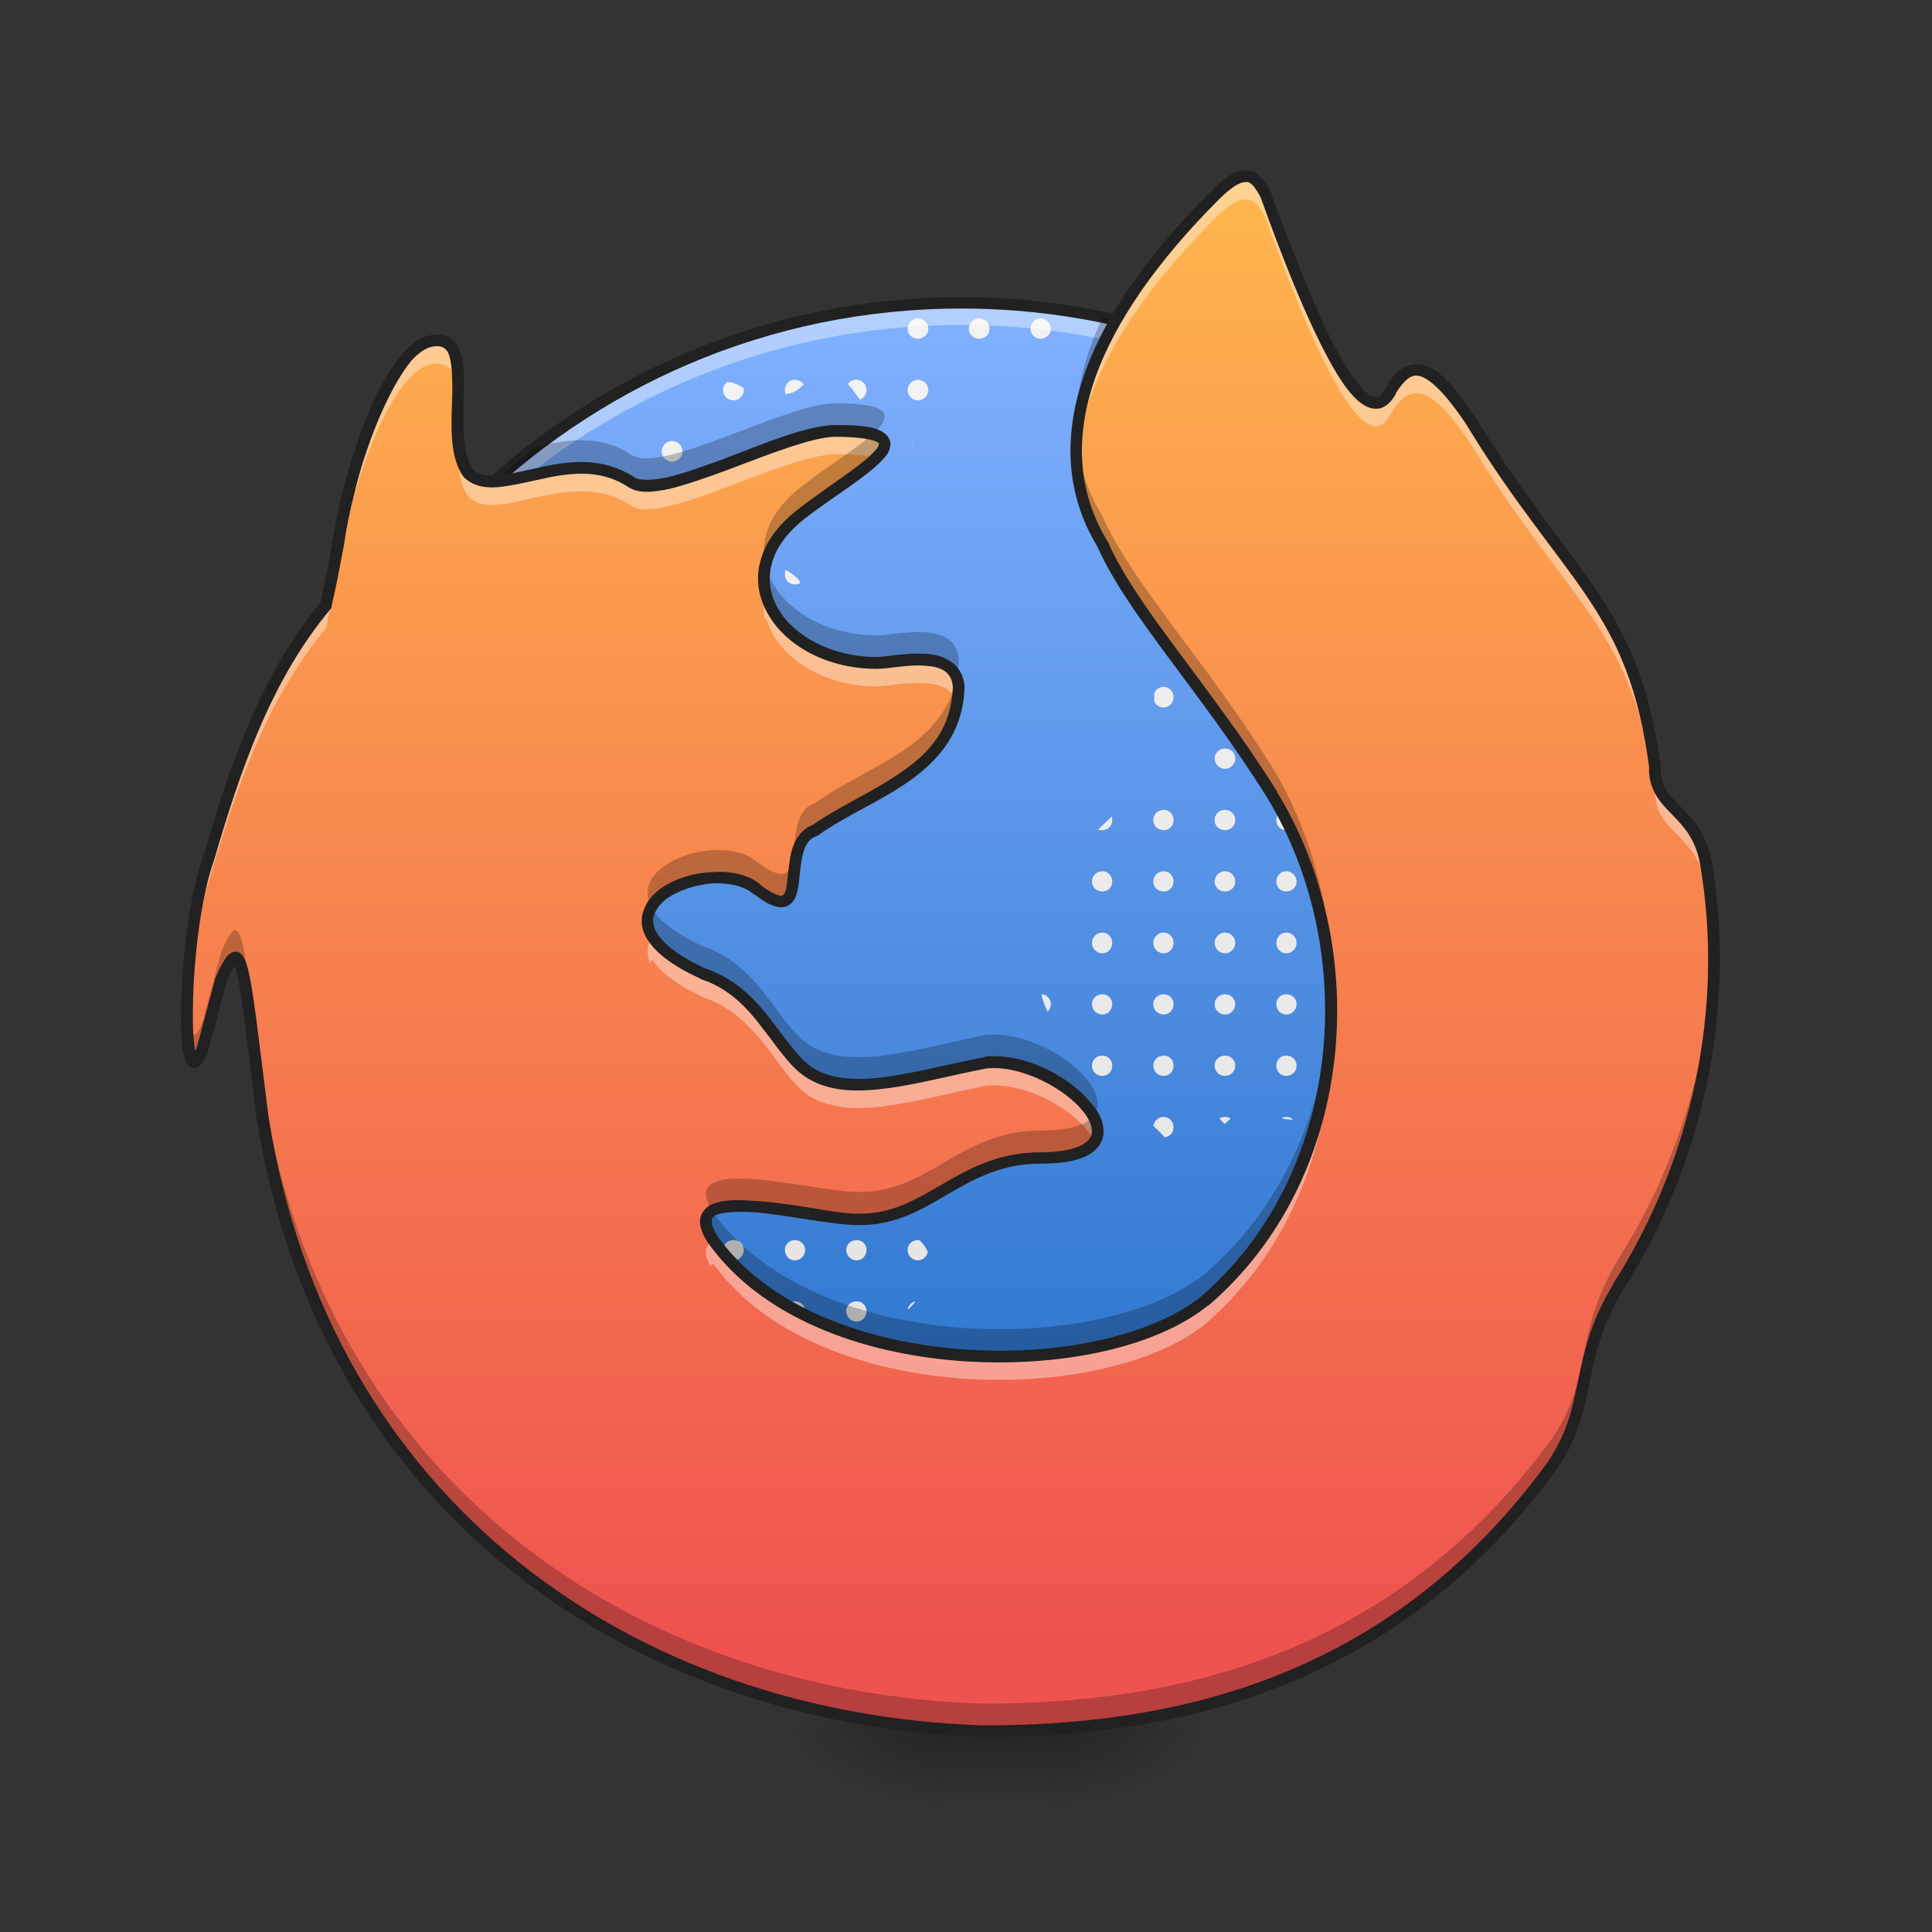<?xml version="1.0" encoding="UTF-8"?>
<svg xmlns="http://www.w3.org/2000/svg" xmlns:xlink="http://www.w3.org/1999/xlink" width="16px" height="16px" viewBox="0 0 16 16" version="1.1">
<rect x="0" y="0" width="16" height="16" fill="#333333" stroke="none"/>
<defs>
<linearGradient id="linear0" gradientUnits="userSpaceOnUse" x1="254" y1="233.5" x2="254" y2="-136.917" gradientTransform="matrix(0.032,0,0,0.032,-0.2,6.855)">
<stop offset="0" style="stop-color:rgb(8.235%,39.608%,75.294%);stop-opacity:1;"/>
<stop offset="1" style="stop-color:rgb(50.98%,69.412%,100%);stop-opacity:1;"/>
</linearGradient>
<linearGradient id="linear1" gradientUnits="userSpaceOnUse" x1="982.906" y1="1719.373" x2="982.906" y2="159.373" gradientTransform="matrix(0.008,0,0,0.008,0.478,-0.036)">
<stop offset="0" style="stop-color:rgb(87.843%,87.843%,87.843%);stop-opacity:1;"/>
<stop offset="1" style="stop-color:rgb(96.078%,96.078%,96.078%);stop-opacity:1;"/>
</linearGradient>
<linearGradient id="linear2" gradientUnits="userSpaceOnUse" x1="254" y1="233.5" x2="254" y2="254.667" gradientTransform="matrix(0.031,0,0,0.031,0.326,7.05)">
<stop offset="0" style="stop-color:rgb(0%,0%,0%);stop-opacity:0.275;"/>
<stop offset="1" style="stop-color:rgb(0%,0%,0%);stop-opacity:0;"/>
</linearGradient>
<radialGradient id="radial0" gradientUnits="userSpaceOnUse" cx="450.909" cy="189.579" fx="450.909" fy="189.579" r="21.167" gradientTransform="matrix(0,-0.039,-0.07,-0,21.848,32.128)">
<stop offset="0" style="stop-color:rgb(0%,0%,0%);stop-opacity:0.314;"/>
<stop offset="0.222" style="stop-color:rgb(0%,0%,0%);stop-opacity:0.275;"/>
<stop offset="1" style="stop-color:rgb(0%,0%,0%);stop-opacity:0;"/>
</radialGradient>
<radialGradient id="radial1" gradientUnits="userSpaceOnUse" cx="450.909" cy="189.579" fx="450.909" fy="189.579" r="21.167" gradientTransform="matrix(-0,0.039,0.07,0,-5.31,-3.433)">
<stop offset="0" style="stop-color:rgb(0%,0%,0%);stop-opacity:0.314;"/>
<stop offset="0.222" style="stop-color:rgb(0%,0%,0%);stop-opacity:0.275;"/>
<stop offset="1" style="stop-color:rgb(0%,0%,0%);stop-opacity:0;"/>
</radialGradient>
<radialGradient id="radial2" gradientUnits="userSpaceOnUse" cx="450.909" cy="189.579" fx="450.909" fy="189.579" r="21.167" gradientTransform="matrix(-0,-0.039,0.07,-0,-5.31,32.128)">
<stop offset="0" style="stop-color:rgb(0%,0%,0%);stop-opacity:0.314;"/>
<stop offset="0.222" style="stop-color:rgb(0%,0%,0%);stop-opacity:0.275;"/>
<stop offset="1" style="stop-color:rgb(0%,0%,0%);stop-opacity:0;"/>
</radialGradient>
<radialGradient id="radial3" gradientUnits="userSpaceOnUse" cx="450.909" cy="189.579" fx="450.909" fy="189.579" r="21.167" gradientTransform="matrix(0,0.039,-0.07,0,21.848,-3.433)">
<stop offset="0" style="stop-color:rgb(0%,0%,0%);stop-opacity:0.314;"/>
<stop offset="0.222" style="stop-color:rgb(0%,0%,0%);stop-opacity:0.275;"/>
<stop offset="1" style="stop-color:rgb(0%,0%,0%);stop-opacity:0;"/>
</radialGradient>
<linearGradient id="linear3" gradientUnits="userSpaceOnUse" x1="960" y1="1695.118" x2="960" y2="175.118" gradientTransform="matrix(0.008,0,0,0.008,-0.2,-0.036)">
<stop offset="0" style="stop-color:rgb(93.725%,32.549%,31.373%);stop-opacity:1;"/>
<stop offset="1" style="stop-color:rgb(100%,71.765%,30.196%);stop-opacity:1;"/>
</linearGradient>
</defs>
<g id="surface1">
<path style=" stroke:none;fill-rule:nonzero;fill:url(#linear0);" d="M 7.957 14.211 C 11.176 14.211 13.781 11.59 13.781 8.359 C 13.781 5.129 11.176 2.508 7.961 2.508 C 4.746 2.508 2.137 5.129 2.137 8.359 C 2.133 11.594 4.742 14.211 7.957 14.211 Z M 7.957 14.211 "/>
<path style=" stroke:none;fill-rule:nonzero;fill:url(#linear1);" d="M 7.602 2.637 C 7.555 2.637 7.516 2.676 7.516 2.723 C 7.516 2.77 7.555 2.805 7.602 2.805 C 7.648 2.805 7.688 2.77 7.688 2.723 C 7.688 2.676 7.648 2.637 7.602 2.637 Z M 8.109 2.637 C 8.062 2.637 8.023 2.676 8.023 2.723 C 8.023 2.77 8.062 2.805 8.109 2.805 C 8.156 2.805 8.195 2.77 8.195 2.723 C 8.195 2.676 8.156 2.637 8.109 2.637 Z M 8.617 2.637 C 8.57 2.637 8.535 2.676 8.535 2.723 C 8.535 2.77 8.57 2.805 8.617 2.805 C 8.664 2.805 8.703 2.77 8.703 2.723 C 8.703 2.676 8.664 2.637 8.617 2.637 Z M 6.582 3.145 C 6.535 3.145 6.5 3.184 6.5 3.23 C 6.5 3.242 6.5 3.254 6.504 3.262 C 6.555 3.262 6.605 3.238 6.656 3.184 C 6.641 3.16 6.613 3.145 6.582 3.145 Z M 7.094 3.145 C 7.062 3.145 7.039 3.156 7.023 3.18 C 7.031 3.191 7.039 3.203 7.055 3.219 C 7.078 3.25 7.098 3.277 7.121 3.309 C 7.152 3.297 7.176 3.266 7.176 3.23 C 7.176 3.184 7.141 3.145 7.094 3.145 Z M 7.602 3.145 C 7.555 3.145 7.516 3.184 7.516 3.23 C 7.516 3.277 7.555 3.316 7.602 3.316 C 7.648 3.316 7.688 3.277 7.688 3.23 C 7.688 3.184 7.648 3.145 7.602 3.145 Z M 9.129 3.145 C 9.105 3.145 9.082 3.152 9.066 3.168 C 9.082 3.23 9.129 3.266 9.191 3.285 C 9.203 3.27 9.211 3.25 9.211 3.23 C 9.211 3.184 9.176 3.145 9.129 3.145 Z M 9.637 3.145 C 9.598 3.145 9.566 3.168 9.555 3.203 C 9.609 3.184 9.652 3.168 9.68 3.156 C 9.664 3.148 9.652 3.145 9.637 3.145 Z M 6.023 3.164 C 6.023 3.164 6.02 3.164 6.02 3.168 C 6 3.184 5.988 3.203 5.988 3.23 C 5.988 3.277 6.027 3.316 6.074 3.316 C 6.121 3.316 6.16 3.277 6.16 3.23 C 6.16 3.223 6.16 3.215 6.156 3.211 C 6.113 3.184 6.066 3.164 6.023 3.164 Z M 5.141 3.238 C 5.125 3.246 5.113 3.254 5.098 3.262 C 5.094 3.277 5.09 3.293 5.09 3.309 C 5.117 3.297 5.137 3.27 5.141 3.238 Z M 5.566 3.652 C 5.52 3.652 5.48 3.691 5.48 3.738 C 5.48 3.785 5.52 3.824 5.566 3.824 C 5.613 3.824 5.652 3.785 5.652 3.738 C 5.652 3.691 5.613 3.652 5.566 3.652 Z M 10.652 3.652 C 10.605 3.652 10.57 3.691 10.57 3.738 C 10.57 3.785 10.605 3.824 10.652 3.824 C 10.699 3.824 10.738 3.785 10.738 3.738 C 10.738 3.691 10.699 3.652 10.652 3.652 Z M 11.164 3.652 C 11.113 3.652 11.078 3.691 11.078 3.738 C 11.078 3.785 11.113 3.824 11.164 3.824 C 11.211 3.824 11.246 3.785 11.246 3.738 C 11.246 3.691 11.211 3.652 11.164 3.652 Z M 7.566 3.66 C 7.555 3.664 7.547 3.672 7.539 3.68 C 7.551 3.672 7.559 3.668 7.566 3.66 Z M 6.145 3.781 C 6.105 3.777 6.062 3.793 6.023 3.805 C 6.039 3.816 6.055 3.824 6.074 3.824 C 6.105 3.824 6.133 3.805 6.148 3.781 C 6.148 3.781 6.145 3.781 6.145 3.781 Z M 4.039 4.164 C 3.992 4.164 3.953 4.199 3.953 4.246 C 3.953 4.293 3.992 4.332 4.039 4.332 C 4.086 4.332 4.125 4.293 4.125 4.246 C 4.125 4.199 4.086 4.164 4.039 4.164 Z M 4.547 4.164 C 4.5 4.164 4.465 4.199 4.465 4.246 C 4.465 4.293 4.5 4.332 4.547 4.332 C 4.594 4.332 4.633 4.293 4.633 4.246 C 4.633 4.199 4.594 4.164 4.547 4.164 Z M 5.566 4.164 C 5.52 4.164 5.48 4.199 5.48 4.246 C 5.48 4.293 5.52 4.332 5.566 4.332 C 5.613 4.332 5.652 4.293 5.652 4.246 C 5.652 4.199 5.613 4.164 5.566 4.164 Z M 6.074 4.164 C 6.027 4.164 5.988 4.199 5.988 4.246 C 5.988 4.293 6.027 4.332 6.074 4.332 C 6.121 4.332 6.16 4.293 6.16 4.246 C 6.16 4.199 6.121 4.164 6.074 4.164 Z M 10.145 4.164 C 10.098 4.164 10.059 4.199 10.059 4.246 C 10.059 4.293 10.098 4.332 10.145 4.332 C 10.191 4.332 10.23 4.293 10.23 4.246 C 10.23 4.199 10.191 4.164 10.145 4.164 Z M 11.672 4.164 C 11.625 4.164 11.586 4.199 11.586 4.246 C 11.586 4.293 11.625 4.332 11.672 4.332 C 11.719 4.332 11.754 4.293 11.754 4.246 C 11.754 4.199 11.719 4.164 11.672 4.164 Z M 5.102 4.176 C 5.055 4.207 5.02 4.25 4.988 4.293 C 5 4.316 5.027 4.332 5.059 4.332 C 5.105 4.332 5.141 4.293 5.141 4.246 C 5.141 4.215 5.125 4.188 5.102 4.176 Z M 9.703 4.199 C 9.684 4.23 9.676 4.277 9.676 4.32 C 9.703 4.309 9.719 4.281 9.719 4.246 C 9.719 4.23 9.715 4.211 9.703 4.199 Z M 12.094 4.242 C 12.094 4.242 12.094 4.246 12.094 4.246 C 12.094 4.293 12.133 4.332 12.18 4.332 C 12.18 4.332 12.18 4.332 12.184 4.332 C 12.152 4.301 12.125 4.27 12.094 4.242 Z M 11.09 4.289 C 11.105 4.316 11.133 4.332 11.164 4.332 C 11.188 4.332 11.215 4.32 11.23 4.301 C 11.184 4.305 11.133 4.301 11.09 4.289 Z M 3.531 4.672 C 3.484 4.672 3.445 4.711 3.445 4.758 C 3.445 4.805 3.484 4.84 3.531 4.84 C 3.578 4.84 3.617 4.805 3.617 4.758 C 3.617 4.711 3.578 4.672 3.531 4.672 Z M 4.039 4.672 C 3.992 4.672 3.953 4.711 3.953 4.758 C 3.953 4.805 3.992 4.84 4.039 4.84 C 4.086 4.84 4.125 4.805 4.125 4.758 C 4.125 4.711 4.086 4.672 4.039 4.672 Z M 4.547 4.672 C 4.5 4.672 4.465 4.711 4.465 4.758 C 4.465 4.805 4.5 4.84 4.547 4.84 C 4.594 4.84 4.633 4.805 4.633 4.758 C 4.633 4.711 4.594 4.672 4.547 4.672 Z M 5.059 4.672 C 5.012 4.672 4.973 4.711 4.973 4.758 C 4.973 4.805 5.012 4.84 5.059 4.84 C 5.105 4.84 5.141 4.805 5.141 4.758 C 5.141 4.711 5.105 4.672 5.059 4.672 Z M 5.566 4.672 C 5.52 4.672 5.48 4.711 5.48 4.758 C 5.48 4.801 5.516 4.84 5.562 4.84 C 5.59 4.809 5.617 4.781 5.648 4.762 C 5.648 4.758 5.652 4.758 5.652 4.758 C 5.652 4.711 5.613 4.672 5.566 4.672 Z M 10.652 4.672 C 10.605 4.672 10.57 4.711 10.57 4.758 C 10.57 4.805 10.605 4.84 10.652 4.84 C 10.699 4.84 10.738 4.805 10.738 4.758 C 10.738 4.711 10.699 4.672 10.652 4.672 Z M 11.164 4.672 C 11.113 4.672 11.078 4.711 11.078 4.758 C 11.078 4.805 11.113 4.84 11.164 4.84 C 11.211 4.84 11.246 4.805 11.246 4.758 C 11.246 4.711 11.211 4.672 11.164 4.672 Z M 11.672 4.672 C 11.625 4.672 11.586 4.711 11.586 4.758 C 11.586 4.805 11.625 4.84 11.672 4.84 C 11.719 4.84 11.754 4.805 11.754 4.758 C 11.754 4.711 11.719 4.672 11.672 4.672 Z M 12.18 4.672 C 12.133 4.672 12.094 4.711 12.094 4.758 C 12.094 4.805 12.133 4.84 12.18 4.84 C 12.227 4.84 12.266 4.805 12.266 4.758 C 12.266 4.711 12.227 4.672 12.18 4.672 Z M 6.508 4.719 C 6.5 4.73 6.5 4.742 6.5 4.758 C 6.5 4.805 6.535 4.84 6.582 4.84 C 6.602 4.84 6.617 4.836 6.629 4.828 C 6.617 4.789 6.562 4.754 6.508 4.719 Z M 10.23 4.75 C 10.188 4.777 10.133 4.797 10.078 4.809 C 10.094 4.828 10.117 4.84 10.145 4.84 C 10.191 4.84 10.23 4.805 10.23 4.758 C 10.23 4.754 10.23 4.75 10.23 4.75 Z M 3.531 5.18 C 3.484 5.18 3.445 5.219 3.445 5.266 C 3.445 5.312 3.484 5.348 3.531 5.348 C 3.578 5.348 3.617 5.312 3.617 5.266 C 3.617 5.219 3.578 5.18 3.531 5.18 Z M 4.039 5.18 C 3.992 5.18 3.953 5.219 3.953 5.266 C 3.953 5.312 3.992 5.348 4.039 5.348 C 4.086 5.348 4.125 5.312 4.125 5.266 C 4.125 5.219 4.086 5.18 4.039 5.18 Z M 4.547 5.18 C 4.5 5.18 4.465 5.219 4.465 5.266 C 4.465 5.312 4.5 5.348 4.547 5.348 C 4.594 5.348 4.633 5.312 4.633 5.266 C 4.633 5.219 4.594 5.18 4.547 5.18 Z M 5.059 5.18 C 5.012 5.18 4.973 5.219 4.973 5.266 C 4.973 5.312 5.012 5.348 5.059 5.348 C 5.105 5.348 5.141 5.312 5.141 5.266 C 5.141 5.219 5.105 5.18 5.059 5.18 Z M 5.566 5.18 C 5.52 5.18 5.48 5.219 5.48 5.266 C 5.48 5.312 5.52 5.348 5.566 5.348 C 5.613 5.348 5.652 5.312 5.652 5.266 C 5.652 5.219 5.613 5.18 5.566 5.18 Z M 10.145 5.18 C 10.129 5.18 10.113 5.184 10.102 5.191 C 10.098 5.199 10.09 5.207 10.078 5.211 C 10.066 5.227 10.059 5.246 10.059 5.266 C 10.059 5.312 10.098 5.348 10.145 5.348 C 10.191 5.348 10.23 5.312 10.23 5.266 C 10.23 5.219 10.191 5.18 10.145 5.18 Z M 10.652 5.18 C 10.605 5.18 10.57 5.219 10.57 5.266 C 10.57 5.301 10.59 5.332 10.625 5.344 C 10.656 5.328 10.691 5.312 10.73 5.301 C 10.734 5.289 10.738 5.277 10.738 5.266 C 10.738 5.219 10.699 5.18 10.652 5.18 Z M 11.164 5.18 C 11.113 5.18 11.078 5.219 11.078 5.266 C 11.078 5.312 11.113 5.348 11.164 5.348 C 11.211 5.348 11.246 5.312 11.246 5.266 C 11.246 5.219 11.211 5.18 11.164 5.18 Z M 11.672 5.18 C 11.625 5.18 11.586 5.219 11.586 5.266 C 11.586 5.312 11.625 5.348 11.672 5.348 C 11.719 5.348 11.754 5.312 11.754 5.266 C 11.754 5.219 11.719 5.18 11.672 5.18 Z M 12.18 5.18 C 12.133 5.18 12.094 5.219 12.094 5.266 C 12.094 5.312 12.133 5.348 12.18 5.348 C 12.227 5.348 12.266 5.312 12.266 5.266 C 12.266 5.219 12.227 5.18 12.18 5.18 Z M 12.688 5.18 C 12.641 5.18 12.605 5.219 12.605 5.266 C 12.605 5.312 12.641 5.348 12.688 5.348 C 12.734 5.348 12.773 5.312 12.773 5.266 C 12.773 5.219 12.734 5.18 12.688 5.18 Z M 3.105 5.258 C 3.094 5.281 3.082 5.309 3.07 5.336 C 3.094 5.32 3.105 5.293 3.105 5.266 C 3.105 5.262 3.105 5.258 3.105 5.258 Z M 9.707 5.312 C 9.68 5.32 9.66 5.336 9.641 5.348 C 9.668 5.348 9.691 5.332 9.707 5.312 Z M 3.023 5.688 C 2.977 5.688 2.938 5.727 2.938 5.773 C 2.938 5.82 2.977 5.859 3.023 5.859 C 3.07 5.859 3.105 5.82 3.105 5.773 C 3.105 5.727 3.07 5.688 3.023 5.688 Z M 3.531 5.688 C 3.484 5.688 3.445 5.727 3.445 5.773 C 3.445 5.82 3.484 5.859 3.531 5.859 C 3.578 5.859 3.617 5.82 3.617 5.773 C 3.617 5.727 3.578 5.688 3.531 5.688 Z M 4.039 5.688 C 3.992 5.688 3.953 5.727 3.953 5.773 C 3.953 5.82 3.992 5.859 4.039 5.859 C 4.086 5.859 4.125 5.82 4.125 5.773 C 4.125 5.727 4.086 5.688 4.039 5.688 Z M 4.547 5.688 C 4.5 5.688 4.465 5.727 4.465 5.773 C 4.465 5.82 4.5 5.859 4.547 5.859 C 4.594 5.859 4.633 5.82 4.633 5.773 C 4.633 5.727 4.594 5.688 4.547 5.688 Z M 9.637 5.688 C 9.602 5.688 9.57 5.711 9.559 5.742 C 9.559 5.758 9.559 5.777 9.559 5.797 C 9.559 5.801 9.562 5.809 9.562 5.816 C 9.578 5.844 9.605 5.859 9.637 5.859 C 9.684 5.859 9.719 5.82 9.719 5.773 C 9.719 5.727 9.684 5.688 9.637 5.688 Z M 10.145 5.688 C 10.098 5.688 10.059 5.727 10.059 5.773 C 10.059 5.82 10.098 5.859 10.145 5.859 C 10.152 5.859 10.16 5.855 10.164 5.855 C 10.184 5.816 10.199 5.773 10.219 5.73 C 10.203 5.707 10.176 5.688 10.145 5.688 Z M 11.672 5.688 C 11.668 5.688 11.664 5.688 11.66 5.691 C 11.672 5.727 11.688 5.766 11.707 5.801 C 11.715 5.812 11.723 5.824 11.73 5.836 C 11.746 5.82 11.754 5.797 11.754 5.773 C 11.754 5.727 11.719 5.688 11.672 5.688 Z M 12.18 5.688 C 12.168 5.688 12.16 5.691 12.152 5.695 C 12.188 5.73 12.219 5.773 12.25 5.82 C 12.258 5.809 12.266 5.793 12.266 5.773 C 12.266 5.727 12.227 5.688 12.18 5.688 Z M 12.688 5.688 C 12.641 5.688 12.605 5.727 12.605 5.773 C 12.605 5.82 12.641 5.859 12.688 5.859 C 12.734 5.859 12.773 5.82 12.773 5.773 C 12.773 5.727 12.734 5.688 12.688 5.688 Z M 13.148 5.703 C 13.125 5.719 13.113 5.746 13.113 5.773 C 13.113 5.82 13.148 5.859 13.195 5.859 C 13.207 5.859 13.215 5.855 13.223 5.855 C 13.199 5.805 13.172 5.754 13.148 5.703 Z M 11.242 5.75 C 11.234 5.777 11.23 5.797 11.238 5.812 C 11.242 5.801 11.246 5.789 11.246 5.773 C 11.246 5.766 11.246 5.758 11.242 5.75 Z M 3.023 6.199 C 2.977 6.199 2.938 6.234 2.938 6.281 C 2.938 6.328 2.977 6.367 3.023 6.367 C 3.07 6.367 3.105 6.328 3.105 6.281 C 3.105 6.234 3.07 6.199 3.023 6.199 Z M 3.531 6.199 C 3.484 6.199 3.445 6.234 3.445 6.281 C 3.445 6.328 3.484 6.367 3.531 6.367 C 3.578 6.367 3.617 6.328 3.617 6.281 C 3.617 6.234 3.578 6.199 3.531 6.199 Z M 4.039 6.199 C 3.992 6.199 3.953 6.234 3.953 6.281 C 3.953 6.328 3.992 6.367 4.039 6.367 C 4.086 6.367 4.125 6.328 4.125 6.281 C 4.125 6.234 4.086 6.199 4.039 6.199 Z M 4.547 6.199 C 4.5 6.199 4.465 6.234 4.465 6.281 C 4.465 6.285 4.465 6.285 4.465 6.285 C 4.5 6.258 4.535 6.23 4.562 6.199 C 4.559 6.199 4.555 6.199 4.547 6.199 Z M 10.145 6.199 C 10.098 6.199 10.059 6.234 10.059 6.281 C 10.059 6.328 10.098 6.367 10.145 6.367 C 10.191 6.367 10.23 6.328 10.23 6.281 C 10.23 6.234 10.191 6.199 10.145 6.199 Z M 10.652 6.199 C 10.605 6.199 10.57 6.234 10.57 6.281 C 10.57 6.328 10.605 6.367 10.652 6.367 C 10.699 6.367 10.738 6.328 10.738 6.281 C 10.738 6.234 10.699 6.199 10.652 6.199 Z M 13.195 6.199 C 13.148 6.199 13.113 6.234 13.113 6.281 C 13.113 6.328 13.148 6.367 13.195 6.367 C 13.246 6.367 13.281 6.328 13.281 6.281 C 13.281 6.234 13.246 6.199 13.195 6.199 Z M 11.152 6.199 C 11.109 6.203 11.078 6.238 11.078 6.281 C 11.078 6.328 11.113 6.367 11.164 6.367 C 11.207 6.367 11.242 6.332 11.246 6.289 C 11.215 6.258 11.184 6.227 11.152 6.199 Z M 3.023 6.707 C 2.977 6.707 2.938 6.742 2.938 6.793 C 2.938 6.84 2.977 6.875 3.023 6.875 C 3.07 6.875 3.105 6.84 3.105 6.793 C 3.105 6.742 3.07 6.707 3.023 6.707 Z M 4.039 6.707 C 3.992 6.707 3.953 6.742 3.953 6.793 C 3.953 6.84 3.992 6.875 4.039 6.875 C 4.066 6.875 4.086 6.863 4.102 6.848 C 4.098 6.809 4.098 6.77 4.102 6.73 C 4.086 6.715 4.062 6.707 4.039 6.707 Z M 9.637 6.707 C 9.59 6.707 9.551 6.742 9.551 6.793 C 9.551 6.84 9.59 6.875 9.637 6.875 C 9.684 6.875 9.719 6.84 9.719 6.793 C 9.719 6.742 9.684 6.707 9.637 6.707 Z M 10.145 6.707 C 10.098 6.707 10.059 6.742 10.059 6.793 C 10.059 6.84 10.098 6.875 10.145 6.875 C 10.191 6.875 10.23 6.84 10.23 6.793 C 10.23 6.742 10.191 6.707 10.145 6.707 Z M 10.652 6.707 C 10.605 6.707 10.57 6.742 10.57 6.793 C 10.57 6.84 10.605 6.875 10.652 6.875 C 10.699 6.875 10.738 6.84 10.738 6.793 C 10.738 6.742 10.699 6.707 10.652 6.707 Z M 11.164 6.707 C 11.113 6.707 11.078 6.742 11.078 6.793 C 11.078 6.84 11.113 6.875 11.164 6.875 C 11.211 6.875 11.246 6.84 11.246 6.793 C 11.246 6.742 11.211 6.707 11.164 6.707 Z M 11.672 6.707 C 11.625 6.707 11.586 6.742 11.586 6.793 C 11.586 6.84 11.625 6.875 11.672 6.875 C 11.719 6.875 11.754 6.84 11.754 6.793 C 11.754 6.742 11.719 6.707 11.672 6.707 Z M 12.18 6.707 C 12.133 6.707 12.094 6.742 12.094 6.793 C 12.094 6.84 12.133 6.875 12.18 6.875 C 12.227 6.875 12.266 6.84 12.266 6.793 C 12.266 6.742 12.227 6.707 12.18 6.707 Z M 12.688 6.707 C 12.641 6.707 12.605 6.742 12.605 6.793 C 12.605 6.84 12.641 6.875 12.688 6.875 C 12.734 6.875 12.773 6.84 12.773 6.793 C 12.773 6.742 12.734 6.707 12.688 6.707 Z M 13.195 6.707 C 13.148 6.707 13.113 6.742 13.113 6.793 C 13.113 6.84 13.148 6.875 13.195 6.875 C 13.246 6.875 13.281 6.84 13.281 6.793 C 13.281 6.742 13.246 6.707 13.195 6.707 Z M 9.207 6.762 C 9.168 6.797 9.133 6.832 9.094 6.871 C 9.105 6.875 9.117 6.875 9.129 6.875 C 9.176 6.875 9.211 6.84 9.211 6.793 C 9.211 6.781 9.211 6.77 9.207 6.762 Z M 9.129 7.215 C 9.082 7.215 9.043 7.254 9.043 7.301 C 9.043 7.348 9.082 7.383 9.129 7.383 C 9.176 7.383 9.211 7.348 9.211 7.301 C 9.211 7.254 9.176 7.215 9.129 7.215 Z M 9.637 7.215 C 9.59 7.215 9.551 7.254 9.551 7.301 C 9.551 7.348 9.59 7.383 9.637 7.383 C 9.684 7.383 9.719 7.348 9.719 7.301 C 9.719 7.254 9.684 7.215 9.637 7.215 Z M 10.145 7.215 C 10.098 7.215 10.059 7.254 10.059 7.301 C 10.059 7.348 10.098 7.383 10.145 7.383 C 10.191 7.383 10.23 7.348 10.23 7.301 C 10.23 7.254 10.191 7.215 10.145 7.215 Z M 10.652 7.215 C 10.605 7.215 10.57 7.254 10.57 7.301 C 10.57 7.348 10.605 7.383 10.652 7.383 C 10.699 7.383 10.738 7.348 10.738 7.301 C 10.738 7.254 10.699 7.215 10.652 7.215 Z M 11.164 7.215 C 11.113 7.215 11.078 7.254 11.078 7.301 C 11.078 7.348 11.113 7.383 11.164 7.383 C 11.211 7.383 11.246 7.348 11.246 7.301 C 11.246 7.254 11.211 7.215 11.164 7.215 Z M 11.672 7.215 C 11.625 7.215 11.586 7.254 11.586 7.301 C 11.586 7.348 11.625 7.383 11.672 7.383 C 11.719 7.383 11.754 7.348 11.754 7.301 C 11.754 7.254 11.719 7.215 11.672 7.215 Z M 12.18 7.215 C 12.133 7.215 12.094 7.254 12.094 7.301 C 12.094 7.348 12.133 7.383 12.18 7.383 C 12.227 7.383 12.266 7.348 12.266 7.301 C 12.266 7.254 12.227 7.215 12.18 7.215 Z M 12.688 7.215 C 12.641 7.215 12.605 7.254 12.605 7.301 C 12.605 7.348 12.641 7.383 12.688 7.383 C 12.734 7.383 12.773 7.348 12.773 7.301 C 12.773 7.254 12.734 7.215 12.688 7.215 Z M 13.203 7.215 C 13.227 7.258 13.25 7.301 13.27 7.344 C 13.277 7.328 13.281 7.316 13.281 7.301 C 13.281 7.254 13.246 7.219 13.203 7.215 Z M 13.672 7.223 C 13.641 7.234 13.621 7.266 13.621 7.301 C 13.621 7.344 13.656 7.383 13.699 7.383 C 13.691 7.332 13.684 7.277 13.672 7.223 Z M 9.129 7.723 C 9.082 7.723 9.043 7.762 9.043 7.809 C 9.043 7.855 9.082 7.895 9.129 7.895 C 9.176 7.895 9.211 7.855 9.211 7.809 C 9.211 7.762 9.176 7.723 9.129 7.723 Z M 9.637 7.723 C 9.59 7.723 9.551 7.762 9.551 7.809 C 9.551 7.855 9.59 7.895 9.637 7.895 C 9.684 7.895 9.719 7.855 9.719 7.809 C 9.719 7.762 9.684 7.723 9.637 7.723 Z M 10.145 7.723 C 10.098 7.723 10.059 7.762 10.059 7.809 C 10.059 7.855 10.098 7.895 10.145 7.895 C 10.191 7.895 10.23 7.855 10.23 7.809 C 10.23 7.762 10.191 7.723 10.145 7.723 Z M 10.652 7.723 C 10.605 7.723 10.57 7.762 10.57 7.809 C 10.57 7.855 10.605 7.895 10.652 7.895 C 10.699 7.895 10.738 7.855 10.738 7.809 C 10.738 7.762 10.699 7.723 10.652 7.723 Z M 11.164 7.723 C 11.113 7.723 11.078 7.762 11.078 7.809 C 11.078 7.855 11.113 7.895 11.164 7.895 C 11.211 7.895 11.246 7.855 11.246 7.809 C 11.246 7.762 11.211 7.723 11.164 7.723 Z M 11.672 7.723 C 11.625 7.723 11.586 7.762 11.586 7.809 C 11.586 7.855 11.625 7.895 11.672 7.895 C 11.719 7.895 11.754 7.855 11.754 7.809 C 11.754 7.762 11.719 7.723 11.672 7.723 Z M 12.18 7.723 C 12.133 7.723 12.094 7.762 12.094 7.809 C 12.094 7.855 12.133 7.895 12.18 7.895 C 12.227 7.895 12.266 7.855 12.266 7.809 C 12.266 7.762 12.227 7.723 12.18 7.723 Z M 12.688 7.723 C 12.641 7.723 12.605 7.762 12.605 7.809 C 12.605 7.855 12.641 7.895 12.688 7.895 C 12.734 7.895 12.773 7.855 12.773 7.809 C 12.773 7.762 12.734 7.723 12.688 7.723 Z M 13.195 7.723 C 13.148 7.723 13.113 7.762 13.113 7.809 C 13.113 7.855 13.148 7.895 13.195 7.895 C 13.23 7.895 13.258 7.875 13.27 7.852 C 13.25 7.809 13.227 7.766 13.203 7.723 C 13.199 7.723 13.199 7.723 13.195 7.723 Z M 13.707 7.723 C 13.66 7.723 13.621 7.762 13.621 7.809 C 13.621 7.855 13.66 7.895 13.707 7.895 C 13.727 7.895 13.746 7.887 13.762 7.871 C 13.758 7.828 13.754 7.781 13.75 7.734 C 13.734 7.727 13.723 7.723 13.707 7.723 Z M 3.469 7.75 C 3.453 7.766 3.445 7.785 3.445 7.809 C 3.445 7.836 3.457 7.859 3.477 7.871 C 3.477 7.828 3.477 7.785 3.469 7.75 Z M 3.082 7.867 C 3.055 7.883 3.023 7.887 2.988 7.887 C 3 7.891 3.012 7.895 3.023 7.895 C 3.047 7.895 3.066 7.883 3.082 7.867 Z M 3.023 8.234 C 2.977 8.234 2.938 8.27 2.938 8.316 C 2.938 8.363 2.977 8.402 3.023 8.402 C 3.07 8.402 3.105 8.363 3.105 8.316 C 3.105 8.27 3.07 8.234 3.023 8.234 Z M 3.531 8.234 C 3.484 8.234 3.445 8.27 3.445 8.316 C 3.445 8.363 3.484 8.402 3.531 8.402 C 3.578 8.402 3.617 8.363 3.617 8.316 C 3.617 8.27 3.578 8.234 3.531 8.234 Z M 9.129 8.234 C 9.082 8.234 9.043 8.27 9.043 8.316 C 9.043 8.363 9.082 8.402 9.129 8.402 C 9.176 8.402 9.211 8.363 9.211 8.316 C 9.211 8.27 9.176 8.234 9.129 8.234 Z M 9.637 8.234 C 9.59 8.234 9.551 8.27 9.551 8.316 C 9.551 8.363 9.59 8.402 9.637 8.402 C 9.684 8.402 9.719 8.363 9.719 8.316 C 9.719 8.27 9.684 8.234 9.637 8.234 Z M 10.145 8.234 C 10.098 8.234 10.059 8.27 10.059 8.316 C 10.059 8.363 10.098 8.402 10.145 8.402 C 10.191 8.402 10.23 8.363 10.23 8.316 C 10.23 8.27 10.191 8.234 10.145 8.234 Z M 10.652 8.234 C 10.605 8.234 10.57 8.27 10.57 8.316 C 10.57 8.363 10.605 8.402 10.652 8.402 C 10.699 8.402 10.738 8.363 10.738 8.316 C 10.738 8.27 10.699 8.234 10.652 8.234 Z M 11.164 8.234 C 11.113 8.234 11.078 8.27 11.078 8.316 C 11.078 8.363 11.113 8.402 11.164 8.402 C 11.211 8.402 11.246 8.363 11.246 8.316 C 11.246 8.27 11.211 8.234 11.164 8.234 Z M 11.672 8.234 C 11.625 8.234 11.586 8.27 11.586 8.316 C 11.586 8.363 11.625 8.402 11.672 8.402 C 11.719 8.402 11.754 8.363 11.754 8.316 C 11.754 8.27 11.719 8.234 11.672 8.234 Z M 12.18 8.234 C 12.133 8.234 12.094 8.27 12.094 8.316 C 12.094 8.363 12.133 8.402 12.18 8.402 C 12.227 8.402 12.266 8.363 12.266 8.316 C 12.266 8.27 12.227 8.234 12.18 8.234 Z M 12.688 8.234 C 12.641 8.234 12.605 8.27 12.605 8.316 C 12.605 8.363 12.641 8.402 12.688 8.402 C 12.734 8.402 12.773 8.363 12.773 8.316 C 12.773 8.27 12.734 8.234 12.688 8.234 Z M 13.195 8.234 C 13.148 8.234 13.113 8.27 13.113 8.316 C 13.113 8.363 13.148 8.402 13.195 8.402 C 13.246 8.402 13.281 8.363 13.281 8.316 C 13.281 8.27 13.246 8.234 13.195 8.234 Z M 13.707 8.234 C 13.691 8.234 13.68 8.234 13.672 8.242 C 13.664 8.293 13.656 8.344 13.664 8.391 C 13.676 8.398 13.691 8.402 13.707 8.402 C 13.738 8.402 13.766 8.383 13.781 8.355 C 13.781 8.328 13.781 8.305 13.781 8.277 C 13.766 8.25 13.738 8.234 13.707 8.234 Z M 8.625 8.234 C 8.633 8.281 8.652 8.328 8.676 8.379 C 8.691 8.363 8.703 8.34 8.703 8.316 C 8.703 8.273 8.668 8.234 8.625 8.234 Z M 3.531 8.742 C 3.527 8.742 3.523 8.742 3.52 8.742 C 3.551 8.773 3.582 8.805 3.613 8.836 C 3.617 8.832 3.617 8.828 3.617 8.824 C 3.617 8.777 3.578 8.742 3.531 8.742 Z M 4.547 8.742 C 4.5 8.742 4.465 8.777 4.465 8.824 C 4.465 8.875 4.5 8.91 4.547 8.91 C 4.594 8.91 4.633 8.875 4.633 8.824 C 4.633 8.777 4.594 8.742 4.547 8.742 Z M 9.129 8.742 C 9.082 8.742 9.043 8.777 9.043 8.824 C 9.043 8.875 9.082 8.91 9.129 8.91 C 9.176 8.91 9.211 8.875 9.211 8.824 C 9.211 8.777 9.176 8.742 9.129 8.742 Z M 9.637 8.742 C 9.59 8.742 9.551 8.777 9.551 8.824 C 9.551 8.875 9.59 8.91 9.637 8.91 C 9.684 8.91 9.719 8.875 9.719 8.824 C 9.719 8.777 9.684 8.742 9.637 8.742 Z M 10.145 8.742 C 10.098 8.742 10.059 8.777 10.059 8.824 C 10.059 8.875 10.098 8.91 10.145 8.91 C 10.191 8.91 10.23 8.875 10.23 8.824 C 10.23 8.777 10.191 8.742 10.145 8.742 Z M 10.652 8.742 C 10.605 8.742 10.57 8.777 10.57 8.824 C 10.57 8.875 10.605 8.91 10.652 8.91 C 10.699 8.91 10.738 8.875 10.738 8.824 C 10.738 8.777 10.699 8.742 10.652 8.742 Z M 11.164 8.742 C 11.113 8.742 11.078 8.777 11.078 8.824 C 11.078 8.875 11.113 8.91 11.164 8.91 C 11.211 8.91 11.246 8.875 11.246 8.824 C 11.246 8.777 11.211 8.742 11.164 8.742 Z M 11.672 8.742 C 11.625 8.742 11.586 8.777 11.586 8.824 C 11.586 8.875 11.625 8.91 11.672 8.91 C 11.719 8.91 11.754 8.875 11.754 8.824 C 11.754 8.777 11.719 8.742 11.672 8.742 Z M 12.18 8.742 C 12.133 8.742 12.094 8.777 12.094 8.824 C 12.094 8.875 12.133 8.91 12.18 8.91 C 12.227 8.91 12.266 8.875 12.266 8.824 C 12.266 8.777 12.227 8.742 12.18 8.742 Z M 12.688 8.742 C 12.641 8.742 12.605 8.777 12.605 8.824 C 12.605 8.875 12.641 8.91 12.688 8.91 C 12.734 8.91 12.773 8.875 12.773 8.824 C 12.773 8.777 12.734 8.742 12.688 8.742 Z M 13.195 8.742 C 13.148 8.742 13.113 8.777 13.113 8.824 C 13.113 8.875 13.148 8.91 13.195 8.91 C 13.246 8.91 13.281 8.875 13.281 8.824 C 13.281 8.777 13.246 8.742 13.195 8.742 Z M 13.707 8.742 C 13.66 8.742 13.621 8.777 13.621 8.824 C 13.621 8.875 13.66 8.91 13.707 8.91 C 13.727 8.91 13.742 8.906 13.758 8.895 C 13.762 8.852 13.766 8.809 13.766 8.766 C 13.75 8.75 13.73 8.742 13.707 8.742 Z M 5.02 8.75 C 4.992 8.766 4.973 8.793 4.973 8.824 C 4.973 8.875 5.012 8.91 5.059 8.91 C 5.102 8.91 5.141 8.875 5.141 8.832 C 5.094 8.82 5.055 8.789 5.02 8.75 Z M 5.488 8.793 C 5.484 8.801 5.48 8.812 5.48 8.824 C 5.48 8.875 5.52 8.91 5.566 8.91 C 5.602 8.91 5.629 8.891 5.645 8.863 C 5.602 8.816 5.551 8.797 5.488 8.793 Z M 3.953 8.82 C 3.953 8.82 3.953 8.824 3.953 8.824 C 3.953 8.875 3.992 8.91 4.039 8.91 C 4.074 8.91 4.105 8.887 4.117 8.855 C 4.066 8.859 4.008 8.844 3.953 8.82 Z M 4.547 9.25 C 4.5 9.25 4.465 9.289 4.465 9.336 C 4.465 9.383 4.5 9.418 4.547 9.418 C 4.594 9.418 4.633 9.383 4.633 9.336 C 4.633 9.289 4.594 9.25 4.547 9.25 Z M 5.059 9.25 C 5.012 9.25 4.973 9.289 4.973 9.336 C 4.973 9.383 5.012 9.418 5.059 9.418 C 5.105 9.418 5.141 9.383 5.141 9.336 C 5.141 9.289 5.105 9.25 5.059 9.25 Z M 5.566 9.25 C 5.52 9.25 5.48 9.289 5.48 9.336 C 5.48 9.383 5.52 9.418 5.566 9.418 C 5.613 9.418 5.652 9.383 5.652 9.336 C 5.652 9.289 5.613 9.25 5.566 9.25 Z M 9.637 9.25 C 9.594 9.25 9.559 9.281 9.551 9.324 C 9.586 9.355 9.617 9.387 9.645 9.418 C 9.688 9.414 9.719 9.379 9.719 9.336 C 9.719 9.289 9.684 9.25 9.637 9.25 Z M 10.145 9.25 C 10.129 9.25 10.113 9.254 10.098 9.262 C 10.113 9.277 10.125 9.293 10.141 9.309 C 10.16 9.293 10.176 9.277 10.191 9.266 C 10.18 9.254 10.164 9.25 10.145 9.25 Z M 10.652 9.25 C 10.641 9.25 10.629 9.254 10.617 9.258 C 10.621 9.262 10.625 9.262 10.629 9.266 C 10.652 9.27 10.684 9.273 10.711 9.273 C 10.695 9.258 10.676 9.25 10.652 9.25 Z M 11.164 9.25 C 11.137 9.25 11.117 9.262 11.102 9.277 C 11.152 9.293 11.199 9.324 11.234 9.375 C 11.242 9.363 11.246 9.352 11.246 9.336 C 11.246 9.289 11.211 9.25 11.164 9.25 Z M 11.672 9.25 C 11.625 9.25 11.586 9.289 11.586 9.336 C 11.586 9.383 11.625 9.418 11.672 9.418 C 11.719 9.418 11.754 9.383 11.754 9.336 C 11.754 9.289 11.719 9.25 11.672 9.25 Z M 12.18 9.25 C 12.133 9.25 12.094 9.289 12.094 9.336 C 12.094 9.383 12.133 9.418 12.18 9.418 C 12.227 9.418 12.266 9.383 12.266 9.336 C 12.266 9.289 12.227 9.25 12.18 9.25 Z M 12.688 9.25 C 12.641 9.25 12.605 9.289 12.605 9.336 C 12.605 9.383 12.641 9.418 12.688 9.418 C 12.734 9.418 12.773 9.383 12.773 9.336 C 12.773 9.289 12.734 9.25 12.688 9.25 Z M 13.195 9.25 C 13.148 9.25 13.113 9.289 13.113 9.336 C 13.113 9.383 13.148 9.418 13.195 9.418 C 13.246 9.418 13.281 9.383 13.281 9.336 C 13.281 9.289 13.246 9.25 13.195 9.25 Z M 13.707 9.25 C 13.66 9.25 13.621 9.289 13.621 9.336 C 13.621 9.375 13.648 9.41 13.688 9.418 C 13.695 9.363 13.707 9.305 13.715 9.25 C 13.711 9.25 13.707 9.25 13.707 9.25 Z M 6.023 9.27 C 6.004 9.285 5.988 9.309 5.988 9.336 C 5.988 9.383 6.027 9.418 6.074 9.418 C 6.121 9.418 6.16 9.383 6.16 9.336 C 6.16 9.324 6.156 9.312 6.152 9.301 C 6.113 9.281 6.07 9.273 6.023 9.27 Z M 4.039 9.758 C 3.992 9.758 3.953 9.797 3.953 9.844 C 3.953 9.891 3.992 9.93 4.039 9.93 C 4.086 9.93 4.125 9.891 4.125 9.844 C 4.125 9.797 4.086 9.758 4.039 9.758 Z M 4.547 9.758 C 4.5 9.758 4.465 9.797 4.465 9.844 C 4.465 9.891 4.5 9.93 4.547 9.93 C 4.594 9.93 4.633 9.891 4.633 9.844 C 4.633 9.797 4.594 9.758 4.547 9.758 Z M 5.059 9.758 C 5.012 9.758 4.973 9.797 4.973 9.844 C 4.973 9.891 5.012 9.93 5.059 9.93 C 5.105 9.93 5.141 9.891 5.141 9.844 C 5.141 9.797 5.105 9.758 5.059 9.758 Z M 5.566 9.758 C 5.52 9.758 5.48 9.797 5.48 9.844 C 5.48 9.891 5.52 9.93 5.566 9.93 C 5.613 9.93 5.652 9.891 5.652 9.844 C 5.652 9.797 5.613 9.758 5.566 9.758 Z M 6.074 9.758 C 6.027 9.758 5.988 9.797 5.988 9.844 C 5.988 9.891 6.027 9.93 6.074 9.93 C 6.121 9.93 6.16 9.891 6.16 9.844 C 6.16 9.797 6.121 9.758 6.074 9.758 Z M 11.672 9.758 C 11.625 9.758 11.586 9.797 11.586 9.844 C 11.586 9.891 11.625 9.93 11.672 9.93 C 11.719 9.93 11.754 9.891 11.754 9.844 C 11.754 9.797 11.719 9.758 11.672 9.758 Z M 12.18 9.758 C 12.133 9.758 12.094 9.797 12.094 9.844 C 12.094 9.891 12.133 9.93 12.18 9.93 C 12.227 9.93 12.266 9.891 12.266 9.844 C 12.266 9.797 12.227 9.758 12.18 9.758 Z M 12.688 9.758 C 12.641 9.758 12.605 9.797 12.605 9.844 C 12.605 9.891 12.641 9.93 12.688 9.93 C 12.734 9.93 12.773 9.891 12.773 9.844 C 12.773 9.797 12.734 9.758 12.688 9.758 Z M 13.195 9.758 C 13.148 9.758 13.113 9.797 13.113 9.844 C 13.113 9.891 13.148 9.93 13.195 9.93 C 13.246 9.93 13.281 9.891 13.281 9.844 C 13.281 9.797 13.246 9.758 13.195 9.758 Z M 6.547 9.77 C 6.52 9.781 6.5 9.809 6.5 9.844 C 6.5 9.891 6.535 9.93 6.582 9.93 C 6.629 9.93 6.668 9.891 6.668 9.844 C 6.668 9.84 6.668 9.836 6.668 9.832 C 6.625 9.812 6.586 9.789 6.547 9.77 Z M 11.215 9.777 C 11.203 9.82 11.203 9.863 11.227 9.898 C 11.238 9.883 11.246 9.863 11.246 9.844 C 11.246 9.816 11.234 9.793 11.215 9.777 Z M 4.039 10.27 C 3.992 10.27 3.953 10.305 3.953 10.352 C 3.953 10.398 3.992 10.438 4.039 10.438 C 4.086 10.438 4.125 10.398 4.125 10.352 C 4.125 10.305 4.086 10.27 4.039 10.27 Z M 4.547 10.27 C 4.5 10.27 4.465 10.305 4.465 10.352 C 4.465 10.398 4.5 10.438 4.547 10.438 C 4.594 10.438 4.633 10.398 4.633 10.352 C 4.633 10.305 4.594 10.27 4.547 10.27 Z M 5.059 10.27 C 5.012 10.27 4.973 10.305 4.973 10.352 C 4.973 10.398 5.012 10.438 5.059 10.438 C 5.105 10.438 5.141 10.398 5.141 10.352 C 5.141 10.305 5.105 10.27 5.059 10.27 Z M 5.566 10.27 C 5.52 10.27 5.48 10.305 5.48 10.352 C 5.48 10.398 5.52 10.438 5.566 10.438 C 5.613 10.438 5.652 10.398 5.652 10.352 C 5.652 10.305 5.613 10.27 5.566 10.27 Z M 6.074 10.27 C 6.027 10.27 5.988 10.305 5.988 10.352 C 5.988 10.398 6.027 10.438 6.074 10.438 C 6.121 10.438 6.16 10.398 6.16 10.352 C 6.16 10.305 6.121 10.27 6.074 10.27 Z M 6.582 10.27 C 6.535 10.27 6.5 10.305 6.5 10.352 C 6.5 10.398 6.535 10.438 6.582 10.438 C 6.629 10.438 6.668 10.398 6.668 10.352 C 6.668 10.305 6.629 10.27 6.582 10.27 Z M 7.094 10.27 C 7.047 10.27 7.008 10.305 7.008 10.352 C 7.008 10.398 7.047 10.438 7.094 10.438 C 7.141 10.438 7.176 10.398 7.176 10.352 C 7.176 10.305 7.141 10.27 7.094 10.27 Z M 7.602 10.27 C 7.555 10.27 7.516 10.305 7.516 10.352 C 7.516 10.398 7.555 10.438 7.602 10.438 C 7.641 10.438 7.676 10.406 7.684 10.367 C 7.668 10.332 7.645 10.297 7.613 10.27 C 7.609 10.27 7.605 10.27 7.602 10.27 Z M 11.672 10.27 C 11.625 10.27 11.586 10.305 11.586 10.352 C 11.586 10.398 11.625 10.438 11.672 10.438 C 11.719 10.438 11.754 10.398 11.754 10.352 C 11.754 10.305 11.719 10.27 11.672 10.27 Z M 12.18 10.27 C 12.133 10.27 12.094 10.305 12.094 10.352 C 12.094 10.398 12.133 10.438 12.18 10.438 C 12.227 10.438 12.266 10.398 12.266 10.352 C 12.266 10.305 12.227 10.27 12.18 10.27 Z M 12.688 10.27 C 12.641 10.27 12.605 10.305 12.605 10.352 C 12.605 10.398 12.641 10.438 12.688 10.438 C 12.734 10.438 12.773 10.398 12.773 10.352 C 12.773 10.305 12.734 10.27 12.688 10.27 Z M 13.195 10.27 C 13.148 10.27 13.113 10.305 13.113 10.352 C 13.113 10.398 13.148 10.438 13.195 10.438 C 13.246 10.438 13.281 10.398 13.281 10.352 C 13.281 10.305 13.246 10.27 13.195 10.27 Z M 4.039 10.777 C 4.023 10.777 4.012 10.781 4 10.785 C 4.027 10.836 4.055 10.883 4.086 10.934 C 4.109 10.918 4.125 10.891 4.125 10.859 C 4.125 10.812 4.086 10.777 4.039 10.777 Z M 4.547 10.777 C 4.5 10.777 4.465 10.812 4.465 10.859 C 4.465 10.906 4.5 10.945 4.547 10.945 C 4.594 10.945 4.633 10.906 4.633 10.859 C 4.633 10.812 4.594 10.777 4.547 10.777 Z M 5.059 10.777 C 5.012 10.777 4.973 10.812 4.973 10.859 C 4.973 10.906 5.012 10.945 5.059 10.945 C 5.105 10.945 5.141 10.906 5.141 10.859 C 5.141 10.812 5.105 10.777 5.059 10.777 Z M 5.566 10.777 C 5.52 10.777 5.48 10.812 5.48 10.859 C 5.48 10.906 5.52 10.945 5.566 10.945 C 5.613 10.945 5.652 10.906 5.652 10.859 C 5.652 10.812 5.613 10.777 5.566 10.777 Z M 6.074 10.777 C 6.027 10.777 5.988 10.812 5.988 10.859 C 5.988 10.906 6.027 10.945 6.074 10.945 C 6.121 10.945 6.16 10.906 6.16 10.859 C 6.16 10.812 6.121 10.777 6.074 10.777 Z M 6.582 10.777 C 6.535 10.777 6.5 10.812 6.5 10.859 C 6.5 10.906 6.535 10.945 6.582 10.945 C 6.629 10.945 6.668 10.906 6.668 10.859 C 6.668 10.812 6.629 10.777 6.582 10.777 Z M 7.094 10.777 C 7.047 10.777 7.008 10.812 7.008 10.859 C 7.008 10.906 7.047 10.945 7.094 10.945 C 7.141 10.945 7.176 10.906 7.176 10.859 C 7.176 10.812 7.141 10.777 7.094 10.777 Z M 11.672 10.777 C 11.625 10.777 11.586 10.812 11.586 10.859 C 11.586 10.906 11.625 10.945 11.672 10.945 C 11.719 10.945 11.754 10.906 11.754 10.859 C 11.754 10.812 11.719 10.777 11.672 10.777 Z M 12.18 10.777 C 12.133 10.777 12.094 10.812 12.094 10.859 C 12.094 10.906 12.133 10.945 12.18 10.945 C 12.227 10.945 12.266 10.906 12.266 10.859 C 12.266 10.812 12.227 10.777 12.18 10.777 Z M 12.688 10.777 C 12.641 10.777 12.605 10.812 12.605 10.859 C 12.605 10.906 12.641 10.945 12.688 10.945 C 12.734 10.945 12.773 10.906 12.773 10.859 C 12.773 10.812 12.734 10.777 12.688 10.777 Z M 13.195 10.777 C 13.148 10.777 13.113 10.812 13.113 10.859 C 13.113 10.902 13.145 10.938 13.184 10.945 C 13.207 10.895 13.23 10.848 13.254 10.797 C 13.238 10.785 13.219 10.777 13.195 10.777 Z M 7.582 10.777 C 7.547 10.785 7.523 10.812 7.516 10.848 C 7.539 10.828 7.562 10.805 7.582 10.777 Z M 4.547 11.285 C 4.5 11.285 4.465 11.324 4.465 11.371 C 4.465 11.418 4.5 11.453 4.547 11.453 C 4.594 11.453 4.633 11.418 4.633 11.371 C 4.633 11.324 4.594 11.285 4.547 11.285 Z M 5.059 11.285 C 5.012 11.285 4.973 11.324 4.973 11.371 C 4.973 11.418 5.012 11.453 5.059 11.453 C 5.105 11.453 5.141 11.418 5.141 11.371 C 5.141 11.324 5.105 11.285 5.059 11.285 Z M 5.566 11.285 C 5.52 11.285 5.48 11.324 5.48 11.371 C 5.48 11.418 5.52 11.453 5.566 11.453 C 5.613 11.453 5.652 11.418 5.652 11.371 C 5.652 11.324 5.613 11.285 5.566 11.285 Z M 6.074 11.285 C 6.027 11.285 5.988 11.324 5.988 11.371 C 5.988 11.418 6.027 11.453 6.074 11.453 C 6.121 11.453 6.16 11.418 6.16 11.371 C 6.16 11.324 6.121 11.285 6.074 11.285 Z M 6.582 11.285 C 6.535 11.285 6.5 11.324 6.5 11.371 C 6.5 11.418 6.535 11.453 6.582 11.453 C 6.629 11.453 6.668 11.418 6.668 11.371 C 6.668 11.324 6.629 11.285 6.582 11.285 Z M 7.094 11.285 C 7.047 11.285 7.008 11.324 7.008 11.371 C 7.008 11.418 7.047 11.453 7.094 11.453 C 7.141 11.453 7.176 11.418 7.176 11.371 C 7.176 11.324 7.141 11.285 7.094 11.285 Z M 11.672 11.285 C 11.625 11.285 11.586 11.324 11.586 11.371 C 11.586 11.418 11.625 11.453 11.672 11.453 C 11.719 11.453 11.754 11.418 11.754 11.371 C 11.754 11.324 11.719 11.285 11.672 11.285 Z M 12.18 11.285 C 12.133 11.285 12.094 11.324 12.094 11.371 C 12.094 11.418 12.133 11.453 12.18 11.453 C 12.227 11.453 12.266 11.418 12.266 11.371 C 12.266 11.324 12.227 11.285 12.18 11.285 Z M 12.688 11.285 C 12.641 11.285 12.605 11.324 12.605 11.371 C 12.605 11.418 12.641 11.453 12.688 11.453 C 12.734 11.453 12.773 11.418 12.773 11.371 C 12.773 11.324 12.734 11.285 12.688 11.285 Z M 5.059 11.793 C 5.012 11.793 4.973 11.832 4.973 11.879 C 4.973 11.926 5.012 11.965 5.059 11.965 C 5.105 11.965 5.141 11.926 5.141 11.879 C 5.141 11.832 5.105 11.793 5.059 11.793 Z M 5.566 11.793 C 5.52 11.793 5.48 11.832 5.48 11.879 C 5.48 11.926 5.52 11.965 5.566 11.965 C 5.613 11.965 5.652 11.926 5.652 11.879 C 5.652 11.832 5.613 11.793 5.566 11.793 Z M 6.074 11.793 C 6.027 11.793 5.988 11.832 5.988 11.879 C 5.988 11.926 6.027 11.965 6.074 11.965 C 6.121 11.965 6.16 11.926 6.16 11.879 C 6.16 11.832 6.121 11.793 6.074 11.793 Z M 6.582 11.793 C 6.535 11.793 6.5 11.832 6.5 11.879 C 6.5 11.926 6.535 11.965 6.582 11.965 C 6.629 11.965 6.668 11.926 6.668 11.879 C 6.668 11.832 6.629 11.793 6.582 11.793 Z M 7.094 11.793 C 7.047 11.793 7.008 11.832 7.008 11.879 C 7.008 11.926 7.047 11.965 7.094 11.965 C 7.105 11.965 7.117 11.961 7.129 11.957 C 7.148 11.93 7.164 11.895 7.172 11.855 C 7.164 11.82 7.129 11.793 7.094 11.793 Z M 11.672 11.793 C 11.625 11.793 11.586 11.832 11.586 11.879 C 11.586 11.926 11.625 11.965 11.672 11.965 C 11.719 11.965 11.754 11.926 11.754 11.879 C 11.754 11.832 11.719 11.793 11.672 11.793 Z M 12.18 11.793 C 12.133 11.793 12.094 11.832 12.094 11.879 C 12.094 11.926 12.133 11.965 12.18 11.965 C 12.227 11.965 12.266 11.926 12.266 11.879 C 12.266 11.832 12.227 11.793 12.18 11.793 Z M 12.672 11.797 C 12.633 11.805 12.605 11.836 12.605 11.879 C 12.605 11.883 12.605 11.887 12.605 11.887 C 12.629 11.859 12.648 11.828 12.672 11.797 Z M 6.582 12.301 C 6.535 12.301 6.5 12.34 6.5 12.387 C 6.5 12.434 6.535 12.473 6.582 12.473 C 6.586 12.473 6.59 12.473 6.594 12.473 C 6.586 12.418 6.59 12.363 6.613 12.309 C 6.602 12.305 6.594 12.301 6.582 12.301 Z M 5.059 12.301 C 5.012 12.301 4.973 12.34 4.973 12.387 C 4.973 12.434 5.012 12.473 5.059 12.473 C 5.105 12.473 5.141 12.434 5.141 12.387 C 5.141 12.34 5.105 12.301 5.059 12.301 Z M 5.566 12.301 C 5.52 12.301 5.48 12.34 5.48 12.387 C 5.48 12.434 5.52 12.473 5.566 12.473 C 5.613 12.473 5.652 12.434 5.652 12.387 C 5.652 12.34 5.613 12.301 5.566 12.301 Z M 6.074 12.301 C 6.027 12.301 5.988 12.34 5.988 12.387 C 5.988 12.434 6.027 12.473 6.074 12.473 C 6.121 12.473 6.16 12.434 6.16 12.387 C 6.16 12.34 6.121 12.301 6.074 12.301 Z M 11.672 12.301 C 11.648 12.301 11.629 12.312 11.613 12.324 C 11.633 12.375 11.656 12.422 11.676 12.473 C 11.723 12.469 11.754 12.434 11.754 12.387 C 11.754 12.34 11.719 12.301 11.672 12.301 Z M 12.18 12.301 C 12.133 12.301 12.094 12.34 12.094 12.387 C 12.094 12.414 12.105 12.434 12.121 12.449 C 12.164 12.41 12.199 12.367 12.238 12.328 C 12.223 12.312 12.203 12.301 12.18 12.301 Z M 5.059 12.812 C 5.047 12.812 5.035 12.812 5.027 12.816 C 5.027 12.82 5.031 12.82 5.031 12.824 C 5.027 12.828 5.027 12.832 5.023 12.836 C 5.062 12.863 5.102 12.891 5.141 12.918 C 5.141 12.91 5.141 12.902 5.141 12.895 C 5.141 12.848 5.105 12.812 5.059 12.812 Z M 5.566 12.812 C 5.52 12.812 5.48 12.848 5.48 12.895 C 5.48 12.941 5.52 12.98 5.566 12.98 C 5.613 12.98 5.652 12.941 5.652 12.895 C 5.652 12.848 5.613 12.812 5.566 12.812 Z M 6.074 12.812 C 6.027 12.812 5.988 12.848 5.988 12.895 C 5.988 12.941 6.027 12.98 6.074 12.98 C 6.121 12.98 6.16 12.941 6.16 12.895 C 6.16 12.848 6.121 12.812 6.074 12.812 Z M 6.582 12.812 C 6.535 12.812 6.5 12.848 6.5 12.895 C 6.5 12.922 6.508 12.941 6.523 12.957 C 6.543 12.906 6.566 12.859 6.59 12.812 C 6.586 12.812 6.586 12.812 6.582 12.812 Z M 6.074 13.32 C 6.027 13.32 5.988 13.359 5.988 13.406 C 5.988 13.406 5.988 13.406 5.988 13.41 C 6.008 13.418 6.027 13.426 6.047 13.438 C 6.074 13.402 6.102 13.371 6.137 13.348 C 6.121 13.332 6.098 13.32 6.074 13.32 Z M 6.074 13.32 "/>
<path style=" stroke:none;fill-rule:nonzero;fill:rgb(100%,100%,100%);fill-opacity:0.392;" d="M 7.961 2.508 C 4.746 2.508 2.137 5.129 2.137 8.359 C 2.137 8.391 2.141 8.426 2.141 8.457 C 2.188 5.266 4.773 2.691 7.961 2.691 C 11.145 2.691 13.73 5.262 13.781 8.453 C 13.781 8.422 13.781 8.391 13.781 8.359 C 13.781 5.129 11.176 2.508 7.961 2.508 Z M 7.961 2.508 "/>
<path style=" stroke:none;fill-rule:nonzero;fill:rgb(12.941%,12.941%,12.941%);fill-opacity:1;" d="M 7.961 2.461 C 4.719 2.461 2.09 5.102 2.09 8.359 C 2.086 11.621 4.715 14.262 7.957 14.262 C 11.199 14.262 13.828 11.617 13.828 8.359 C 13.828 5.102 11.199 2.461 7.961 2.461 Z M 7.961 2.555 C 11.148 2.555 13.734 5.156 13.734 8.359 C 13.734 11.566 11.148 14.164 7.957 14.164 C 4.77 14.164 2.18 11.57 2.188 8.359 C 2.188 5.156 4.77 2.555 7.961 2.555 Z M 7.961 2.555 "/>
<path style=" stroke:none;fill-rule:nonzero;fill:url(#linear2);" d="M 7.855 14.348 L 8.684 14.348 L 8.684 14.992 L 7.855 14.992 Z M 7.855 14.348 "/>
<path style=" stroke:none;fill-rule:nonzero;fill:url(#radial0);" d="M 8.684 14.348 L 10.004 14.348 L 10.004 13.688 L 8.684 13.688 Z M 8.684 14.348 "/>
<path style=" stroke:none;fill-rule:nonzero;fill:url(#radial1);" d="M 7.855 14.348 L 6.531 14.348 L 6.531 15.008 L 7.855 15.008 Z M 7.855 14.348 "/>
<path style=" stroke:none;fill-rule:nonzero;fill:url(#radial2);" d="M 7.855 14.348 L 6.531 14.348 L 6.531 13.688 L 7.855 13.688 Z M 7.855 14.348 "/>
<path style=" stroke:none;fill-rule:nonzero;fill:url(#radial3);" d="M 8.684 14.348 L 10.004 14.348 L 10.004 15.008 L 8.684 15.008 Z M 8.684 14.348 "/>
<path style=" stroke:none;fill-rule:nonzero;fill:url(#linear3);" d="M 10.309 1.457 C 10.25 1.461 10.172 1.508 10.059 1.617 C 9.043 2.637 8.617 3.652 9.129 4.5 C 9.375 5.059 9.977 5.688 10.535 6.578 C 11.332 7.895 11.164 9.758 9.977 10.777 C 9.129 11.453 6.754 11.453 5.906 10.27 C 5.566 9.758 6.754 10.098 7.094 10.098 C 7.691 10.113 7.941 9.59 8.617 9.59 C 9.637 9.59 8.789 8.742 8.164 8.801 C 7.602 8.91 7.094 9.082 6.754 8.91 C 6.449 8.766 6.328 8.234 5.82 8.062 C 4.719 7.555 5.906 7.047 6.273 7.371 C 6.754 7.723 6.422 6.984 6.754 6.875 C 7.211 6.547 7.914 6.395 7.941 5.688 C 7.914 5.352 7.426 5.492 7.258 5.492 C 6.496 5.492 5.941 4.773 6.66 4.238 C 7.094 3.906 7.77 3.57 6.922 3.57 C 6.5 3.57 5.48 4.164 5.227 3.992 C 4.719 3.652 4.102 4.176 3.871 3.906 C 3.664 3.59 3.953 2.805 3.617 2.82 C 3.277 2.805 2.977 3.711 2.895 4.047 C 2.852 4.211 2.82 4.371 2.801 4.508 C 2.77 4.676 2.738 4.848 2.699 5.012 C 2.203 5.605 1.945 6.359 1.734 7.098 C 1.496 7.723 1.496 9.25 1.684 8.664 L 1.832 8.109 C 2.004 7.723 2.004 7.895 2.176 9.25 C 2.684 12.473 5.23 14.242 8.145 14.336 C 9.637 14.336 11.5 14 12.859 12.133 C 13.195 11.625 13.027 11.285 13.398 10.66 C 14.059 9.625 14.336 8.352 14.129 7.141 C 14.047 6.707 13.707 6.707 13.707 6.367 C 13.535 5.012 12.98 4.805 12.18 3.484 C 11.84 2.977 11.672 2.977 11.52 3.234 C 11.293 3.68 10.836 2.598 10.484 1.617 C 10.438 1.523 10.387 1.453 10.309 1.457 Z M 10.309 1.457 "/>
<path style=" stroke:none;fill-rule:nonzero;fill:rgb(100%,100%,100%);fill-opacity:0.392;" d="M 10.309 1.457 C 10.25 1.461 10.172 1.508 10.059 1.617 C 9.301 2.379 8.871 3.137 8.914 3.828 C 8.953 3.191 9.371 2.5 10.059 1.812 C 10.172 1.699 10.25 1.652 10.309 1.652 C 10.387 1.648 10.438 1.715 10.484 1.812 C 10.836 2.793 11.293 3.871 11.52 3.426 C 11.672 3.168 11.84 3.168 12.18 3.676 C 12.98 4.996 13.535 5.203 13.707 6.559 C 13.707 6.898 14.047 6.898 14.129 7.332 C 14.168 7.566 14.188 7.801 14.195 8.039 C 14.199 7.738 14.18 7.438 14.129 7.141 C 14.047 6.707 13.707 6.707 13.707 6.367 C 13.535 5.012 12.98 4.805 12.18 3.484 C 11.84 2.977 11.672 2.977 11.52 3.234 C 11.293 3.68 10.836 2.598 10.484 1.617 C 10.438 1.523 10.387 1.453 10.309 1.457 Z M 3.629 2.82 C 3.625 2.82 3.621 2.82 3.617 2.82 C 3.277 2.805 2.977 3.711 2.895 4.047 C 2.852 4.211 2.82 4.371 2.801 4.508 C 2.77 4.676 2.738 4.848 2.699 5.012 C 2.203 5.605 1.945 6.359 1.734 7.098 C 1.598 7.457 1.539 8.109 1.551 8.496 C 1.559 8.109 1.617 7.594 1.734 7.289 C 1.945 6.551 2.203 5.801 2.699 5.203 C 2.738 5.039 2.77 4.867 2.801 4.699 C 2.82 4.562 2.852 4.402 2.895 4.242 C 2.977 3.902 3.277 3 3.617 3.012 C 3.621 3.012 3.625 3.012 3.629 3.012 C 3.75 3.016 3.785 3.129 3.793 3.285 C 3.797 3.039 3.797 2.824 3.629 2.82 Z M 6.922 3.57 C 6.5 3.57 5.48 4.164 5.227 3.992 C 4.719 3.652 4.102 4.176 3.871 3.906 C 3.816 3.824 3.797 3.711 3.789 3.586 C 3.789 3.664 3.785 3.746 3.789 3.82 C 3.789 3.809 3.789 3.793 3.789 3.781 C 3.797 3.902 3.816 4.02 3.871 4.102 C 4.102 4.371 4.719 3.848 5.227 4.188 C 5.48 4.355 6.5 3.762 6.922 3.762 C 7.086 3.762 7.191 3.773 7.254 3.797 C 7.391 3.66 7.363 3.57 6.922 3.57 Z M 6.344 4.918 C 6.324 4.996 6.32 5.07 6.336 5.141 C 6.336 5.133 6.34 5.121 6.344 5.113 C 6.422 5.43 6.805 5.684 7.258 5.684 C 7.414 5.684 7.844 5.566 7.926 5.816 C 7.934 5.777 7.938 5.734 7.941 5.688 C 7.914 5.352 7.426 5.492 7.258 5.492 C 6.805 5.492 6.422 5.238 6.344 4.918 Z M 5.402 7.754 C 5.359 7.82 5.348 7.895 5.387 7.977 C 5.391 7.965 5.395 7.957 5.402 7.945 C 5.461 8.043 5.59 8.148 5.82 8.258 C 6.328 8.426 6.449 8.961 6.754 9.105 C 7.094 9.273 7.602 9.105 8.164 8.992 C 8.523 8.957 8.953 9.223 9.066 9.457 C 9.223 9.219 8.633 8.758 8.164 8.801 C 7.602 8.91 7.094 9.082 6.754 8.91 C 6.449 8.766 6.328 8.234 5.82 8.062 C 5.59 7.957 5.461 7.852 5.402 7.754 Z M 11.023 8.496 C 10.992 9.359 10.645 10.203 9.977 10.777 C 9.129 11.453 6.762 11.453 5.91 10.273 C 5.84 10.309 5.82 10.375 5.883 10.484 C 5.891 10.48 5.898 10.473 5.91 10.469 C 6.762 11.648 9.129 11.645 9.977 10.969 C 10.645 10.395 10.992 9.551 11.023 8.688 C 11.023 8.699 11.023 8.707 11.023 8.719 C 11.023 8.645 11.023 8.57 11.023 8.496 Z M 11.023 8.496 "/>
<path style=" stroke:none;fill-rule:nonzero;fill:rgb(0%,0%,0%);fill-opacity:0.235;" d="M 3.793 3.082 C 3.789 3.172 3.785 3.262 3.789 3.352 C 3.793 3.254 3.797 3.164 3.793 3.082 Z M 7.227 3.594 C 7.094 3.715 6.852 3.863 6.66 4.012 C 6.375 4.223 6.289 4.465 6.34 4.68 C 6.371 4.531 6.473 4.379 6.66 4.238 C 7.02 3.965 7.551 3.68 7.227 3.594 Z M 8.914 3.617 C 8.895 3.926 8.961 4.223 9.129 4.5 C 9.375 5.059 9.977 5.688 10.535 6.578 C 10.84 7.082 11.004 7.668 11.023 8.254 C 11.043 7.594 10.879 6.918 10.535 6.352 C 9.977 5.461 9.375 4.832 9.129 4.273 C 9 4.062 8.934 3.844 8.914 3.617 Z M 7.922 5.613 C 7.809 6.191 7.176 6.344 6.754 6.648 C 6.422 6.754 6.754 7.496 6.273 7.141 C 5.984 6.887 5.195 7.145 5.395 7.512 C 5.527 7.281 6.051 7.172 6.273 7.371 C 6.754 7.723 6.422 6.984 6.754 6.875 C 7.211 6.547 7.914 6.395 7.941 5.688 C 7.938 5.66 7.934 5.633 7.922 5.613 Z M 1.949 7.703 C 1.918 7.703 1.883 7.766 1.832 7.883 L 1.684 8.438 C 1.605 8.684 1.559 8.555 1.551 8.281 C 1.539 8.699 1.586 8.973 1.684 8.664 L 1.832 8.109 C 2.004 7.723 2.004 7.895 2.176 9.25 C 2.684 12.473 5.23 14.242 8.145 14.336 C 9.637 14.336 11.5 14 12.859 12.133 C 13.195 11.625 13.027 11.285 13.398 10.66 C 13.934 9.82 14.215 8.824 14.191 7.828 C 14.172 8.746 13.891 9.656 13.398 10.434 C 13.027 11.059 13.195 11.398 12.859 11.906 C 11.5 13.77 9.637 14.109 8.145 14.109 C 5.23 14.016 2.684 12.246 2.176 9.023 C 2.055 8.07 2.02 7.703 1.949 7.703 Z M 9.055 9.242 C 8.996 9.316 8.859 9.363 8.617 9.363 C 7.941 9.363 7.691 9.887 7.094 9.871 C 6.754 9.871 5.586 9.539 5.898 10.027 C 6.102 9.906 6.836 10.098 7.094 10.098 C 7.691 10.113 7.941 9.59 8.617 9.59 C 9.07 9.59 9.152 9.422 9.055 9.242 Z M 9.055 9.242 "/>
<path style=" stroke:none;fill-rule:nonzero;fill:rgb(0%,0%,0%);fill-opacity:0.235;" d="M 9.133 2.625 C 8.969 2.973 8.891 3.309 8.918 3.629 C 8.941 3.316 9.059 2.988 9.254 2.652 C 9.215 2.645 9.176 2.637 9.133 2.625 Z M 6.922 3.34 C 6.5 3.34 5.48 3.934 5.227 3.766 C 4.973 3.594 4.688 3.641 4.441 3.699 C 4.309 3.797 4.184 3.902 4.062 4.016 C 4.355 4.023 4.824 3.75 5.227 4.02 C 5.48 4.188 6.5 3.598 6.922 3.598 C 7.047 3.598 7.137 3.602 7.203 3.617 C 7.391 3.457 7.414 3.34 6.922 3.34 Z M 6.344 4.691 C 6.234 5.117 6.688 5.516 7.258 5.516 C 7.41 5.516 7.82 5.406 7.918 5.629 C 7.93 5.578 7.938 5.52 7.941 5.461 C 7.914 5.125 7.426 5.262 7.258 5.262 C 6.805 5.262 6.422 5.008 6.344 4.691 Z M 5.402 7.527 C 5.301 7.676 5.371 7.883 5.82 8.09 C 6.328 8.258 6.449 8.793 6.754 8.938 C 7.094 9.109 7.602 8.938 8.164 8.824 C 8.504 8.793 8.91 9.031 9.043 9.254 C 9.266 9.027 8.648 8.527 8.164 8.57 C 7.602 8.684 7.094 8.852 6.754 8.684 C 6.449 8.539 6.328 8.004 5.82 7.836 C 5.59 7.73 5.461 7.625 5.402 7.527 Z M 11.023 8.27 C 10.992 9.133 10.645 9.977 9.977 10.551 C 9.129 11.227 6.762 11.227 5.91 10.047 C 5.832 10.086 5.816 10.16 5.906 10.293 C 6.754 11.48 9.129 11.48 9.977 10.805 C 10.711 10.172 11.055 9.219 11.023 8.27 Z M 11.023 8.27 "/>
<path style=" stroke:none;fill-rule:nonzero;fill:rgb(12.941%,12.941%,12.941%);fill-opacity:1;" d="M 10.309 1.41 C 10.227 1.414 10.141 1.469 10.027 1.586 C 9.516 2.098 9.148 2.609 8.977 3.109 C 8.805 3.605 8.824 4.09 9.086 4.523 C 9.34 5.094 9.938 5.719 10.492 6.602 C 11.277 7.898 11.109 9.738 9.945 10.738 C 9.539 11.066 8.738 11.238 7.945 11.172 C 7.148 11.109 6.355 10.816 5.945 10.242 C 5.906 10.18 5.891 10.137 5.895 10.113 C 5.895 10.09 5.898 10.082 5.922 10.066 C 5.973 10.039 6.094 10.031 6.242 10.039 C 6.387 10.051 6.555 10.078 6.707 10.102 C 6.863 10.125 7 10.145 7.09 10.145 C 7.402 10.156 7.629 10.02 7.848 9.891 C 8.07 9.762 8.293 9.637 8.617 9.637 C 8.879 9.637 9.035 9.586 9.105 9.484 C 9.141 9.434 9.145 9.371 9.133 9.312 C 9.121 9.254 9.09 9.199 9.043 9.145 C 8.871 8.922 8.496 8.719 8.16 8.75 L 8.156 8.754 C 7.871 8.809 7.605 8.879 7.367 8.914 C 7.133 8.949 6.93 8.945 6.773 8.867 C 6.641 8.805 6.535 8.641 6.402 8.469 C 6.27 8.293 6.105 8.109 5.84 8.02 C 5.57 7.895 5.449 7.773 5.418 7.68 C 5.402 7.633 5.406 7.594 5.426 7.555 C 5.445 7.516 5.477 7.477 5.523 7.441 C 5.617 7.375 5.758 7.328 5.895 7.316 C 6.031 7.309 6.164 7.336 6.242 7.406 L 6.246 7.406 C 6.309 7.453 6.355 7.484 6.402 7.5 C 6.445 7.516 6.488 7.52 6.527 7.5 C 6.562 7.48 6.582 7.449 6.594 7.414 C 6.605 7.379 6.613 7.34 6.617 7.301 C 6.625 7.223 6.633 7.133 6.652 7.062 C 6.672 6.992 6.703 6.941 6.77 6.922 L 6.773 6.918 L 6.781 6.914 C 7.004 6.754 7.293 6.637 7.535 6.465 C 7.781 6.289 7.977 6.059 7.988 5.691 L 7.988 5.684 C 7.98 5.59 7.938 5.52 7.871 5.477 C 7.809 5.434 7.734 5.418 7.656 5.414 C 7.5 5.406 7.328 5.441 7.258 5.441 C 6.891 5.441 6.578 5.27 6.445 5.043 C 6.379 4.93 6.355 4.801 6.391 4.672 C 6.422 4.543 6.516 4.406 6.688 4.277 C 6.902 4.113 7.176 3.949 7.305 3.812 C 7.34 3.777 7.363 3.746 7.371 3.703 C 7.383 3.664 7.363 3.617 7.328 3.59 C 7.258 3.535 7.137 3.52 6.922 3.52 C 6.688 3.52 6.332 3.672 5.992 3.801 C 5.824 3.863 5.66 3.922 5.527 3.953 C 5.395 3.98 5.293 3.98 5.254 3.953 C 4.98 3.773 4.684 3.82 4.434 3.879 C 4.309 3.906 4.195 3.934 4.105 3.938 C 4.016 3.945 3.953 3.93 3.91 3.879 C 3.824 3.742 3.836 3.473 3.84 3.238 C 3.844 3.121 3.844 3.012 3.816 2.926 C 3.801 2.883 3.781 2.84 3.746 2.812 C 3.711 2.785 3.664 2.77 3.617 2.773 C 3.512 2.77 3.418 2.832 3.336 2.926 C 3.254 3.02 3.18 3.145 3.113 3.281 C 2.984 3.551 2.891 3.863 2.848 4.035 C 2.805 4.199 2.773 4.359 2.75 4.5 C 2.723 4.664 2.691 4.828 2.656 4.988 C 2.156 5.594 1.898 6.348 1.688 7.082 L 1.688 7.078 C 1.566 7.406 1.508 7.945 1.5 8.336 C 1.496 8.531 1.504 8.684 1.531 8.77 C 1.539 8.793 1.547 8.809 1.566 8.828 C 1.578 8.836 1.594 8.844 1.609 8.844 C 1.625 8.844 1.641 8.836 1.652 8.828 C 1.672 8.812 1.684 8.797 1.695 8.77 C 1.707 8.746 1.719 8.719 1.73 8.68 L 1.879 8.125 C 1.898 8.078 1.914 8.043 1.93 8.016 C 1.938 8.008 1.941 8.004 1.945 7.996 C 1.949 8.008 1.953 8.02 1.957 8.039 C 1.996 8.191 2.043 8.578 2.125 9.258 C 2.637 12.5 5.211 14.289 8.141 14.383 L 8.145 14.383 C 9.645 14.387 11.531 14.043 12.898 12.16 C 13.074 11.898 13.117 11.676 13.164 11.449 C 13.211 11.223 13.258 10.992 13.441 10.684 C 14.105 9.641 14.383 8.355 14.176 7.133 C 14.133 6.902 14.016 6.781 13.922 6.684 C 13.824 6.586 13.754 6.52 13.754 6.367 L 13.754 6.359 C 13.668 5.676 13.48 5.273 13.219 4.887 C 12.957 4.496 12.621 4.117 12.223 3.461 L 12.219 3.457 C 12.047 3.199 11.922 3.062 11.793 3.023 C 11.73 3.008 11.664 3.02 11.613 3.051 C 11.559 3.086 11.516 3.141 11.477 3.211 L 11.477 3.215 C 11.449 3.262 11.426 3.281 11.41 3.289 C 11.391 3.293 11.371 3.289 11.34 3.27 C 11.273 3.223 11.184 3.105 11.09 2.938 C 10.906 2.605 10.707 2.09 10.527 1.602 L 10.527 1.598 C 10.504 1.547 10.477 1.504 10.441 1.469 C 10.41 1.434 10.363 1.406 10.309 1.41 Z M 10.312 1.508 C 10.336 1.504 10.352 1.512 10.375 1.535 C 10.395 1.555 10.418 1.594 10.441 1.637 C 10.617 2.129 10.82 2.641 11.008 2.984 C 11.102 3.156 11.191 3.285 11.285 3.348 C 11.332 3.379 11.387 3.395 11.438 3.379 C 11.488 3.363 11.531 3.316 11.562 3.258 L 11.559 3.258 C 11.594 3.199 11.633 3.156 11.664 3.133 C 11.699 3.109 11.727 3.105 11.766 3.117 C 11.844 3.141 11.973 3.258 12.141 3.512 C 12.543 4.172 12.883 4.555 13.141 4.938 C 13.398 5.32 13.574 5.699 13.66 6.375 L 13.656 6.367 C 13.656 6.551 13.758 6.656 13.852 6.75 C 13.945 6.848 14.039 6.945 14.078 7.148 C 14.285 8.348 14.012 9.609 13.359 10.633 L 13.359 10.637 C 13.168 10.953 13.117 11.203 13.07 11.43 C 13.023 11.656 12.984 11.859 12.82 12.105 C 11.473 13.957 9.629 14.289 8.145 14.289 C 5.25 14.195 2.727 12.441 2.223 9.242 C 2.137 8.566 2.098 8.188 2.051 8.016 C 2.039 7.969 2.027 7.941 2.008 7.914 C 2 7.902 1.984 7.887 1.965 7.883 C 1.945 7.879 1.922 7.883 1.91 7.895 C 1.879 7.91 1.867 7.938 1.848 7.969 C 1.828 8 1.809 8.039 1.789 8.09 L 1.785 8.094 L 1.637 8.648 C 1.629 8.676 1.625 8.688 1.617 8.703 C 1.602 8.633 1.594 8.5 1.598 8.336 C 1.602 7.953 1.664 7.414 1.777 7.113 L 1.777 7.109 C 1.992 6.375 2.246 5.629 2.738 5.043 L 2.746 5.031 L 2.746 5.02 C 2.785 4.855 2.816 4.684 2.848 4.516 C 2.867 4.379 2.898 4.223 2.941 4.062 L 2.941 4.059 C 2.98 3.895 3.074 3.586 3.203 3.324 C 3.266 3.191 3.336 3.074 3.406 2.988 C 3.48 2.906 3.551 2.867 3.613 2.867 L 3.617 2.867 C 3.652 2.867 3.668 2.875 3.684 2.887 C 3.699 2.898 3.715 2.922 3.723 2.953 C 3.742 3.02 3.746 3.121 3.746 3.238 C 3.742 3.469 3.711 3.75 3.828 3.934 L 3.832 3.938 L 3.832 3.941 C 3.902 4.02 4.004 4.043 4.113 4.035 C 4.219 4.027 4.332 4 4.457 3.973 C 4.699 3.918 4.961 3.875 5.199 4.031 C 5.285 4.09 5.406 4.078 5.551 4.047 C 5.691 4.012 5.859 3.953 6.027 3.891 C 6.367 3.762 6.734 3.617 6.922 3.617 C 7.133 3.617 7.246 3.645 7.27 3.664 C 7.285 3.676 7.281 3.672 7.277 3.684 C 7.277 3.695 7.262 3.719 7.234 3.746 C 7.129 3.859 6.852 4.031 6.633 4.199 C 6.445 4.34 6.336 4.492 6.297 4.648 C 6.254 4.805 6.285 4.957 6.363 5.09 C 6.516 5.355 6.859 5.539 7.258 5.539 C 7.355 5.539 7.512 5.504 7.648 5.512 C 7.719 5.516 7.777 5.527 7.82 5.555 C 7.859 5.582 7.887 5.621 7.891 5.691 C 7.879 6.023 7.711 6.223 7.48 6.383 C 7.254 6.547 6.965 6.668 6.73 6.832 C 6.637 6.867 6.586 6.949 6.559 7.035 C 6.535 7.121 6.531 7.215 6.52 7.289 C 6.516 7.328 6.512 7.359 6.504 7.383 C 6.496 7.402 6.488 7.41 6.48 7.414 C 6.477 7.418 6.465 7.422 6.434 7.41 C 6.402 7.398 6.359 7.375 6.301 7.332 L 6.305 7.332 C 6.199 7.238 6.043 7.211 5.891 7.223 C 5.734 7.23 5.578 7.281 5.465 7.363 C 5.41 7.406 5.363 7.457 5.34 7.516 C 5.312 7.574 5.305 7.641 5.328 7.711 C 5.375 7.844 5.52 7.977 5.801 8.105 L 5.801 8.109 L 5.805 8.109 C 6.047 8.188 6.195 8.355 6.324 8.527 C 6.457 8.695 6.562 8.871 6.73 8.953 C 6.914 9.047 7.137 9.043 7.383 9.008 C 7.625 8.973 7.891 8.902 8.172 8.848 C 8.461 8.82 8.82 9.016 8.969 9.203 C 9.008 9.25 9.031 9.297 9.039 9.336 C 9.047 9.375 9.043 9.402 9.023 9.43 C 8.988 9.484 8.867 9.543 8.617 9.543 C 8.266 9.543 8.023 9.68 7.801 9.809 C 7.578 9.938 7.379 10.059 7.094 10.051 C 7.016 10.051 6.875 10.031 6.723 10.004 C 6.57 9.98 6.398 9.953 6.246 9.945 C 6.098 9.934 5.965 9.934 5.875 9.984 C 5.832 10.012 5.797 10.059 5.797 10.113 C 5.797 10.168 5.82 10.227 5.863 10.293 L 5.867 10.297 C 6.301 10.906 7.121 11.207 7.938 11.27 C 8.75 11.332 9.562 11.168 10.004 10.812 L 10.008 10.812 C 11.215 9.777 11.387 7.887 10.574 6.555 L 10.574 6.551 C 10.012 5.66 9.41 5.027 9.172 4.48 L 9.168 4.48 L 9.168 4.477 C 8.922 4.066 8.902 3.617 9.066 3.141 C 9.234 2.66 9.59 2.156 10.094 1.652 C 10.203 1.543 10.273 1.508 10.312 1.508 Z M 10.312 1.508 "/>
</g>
</svg>
